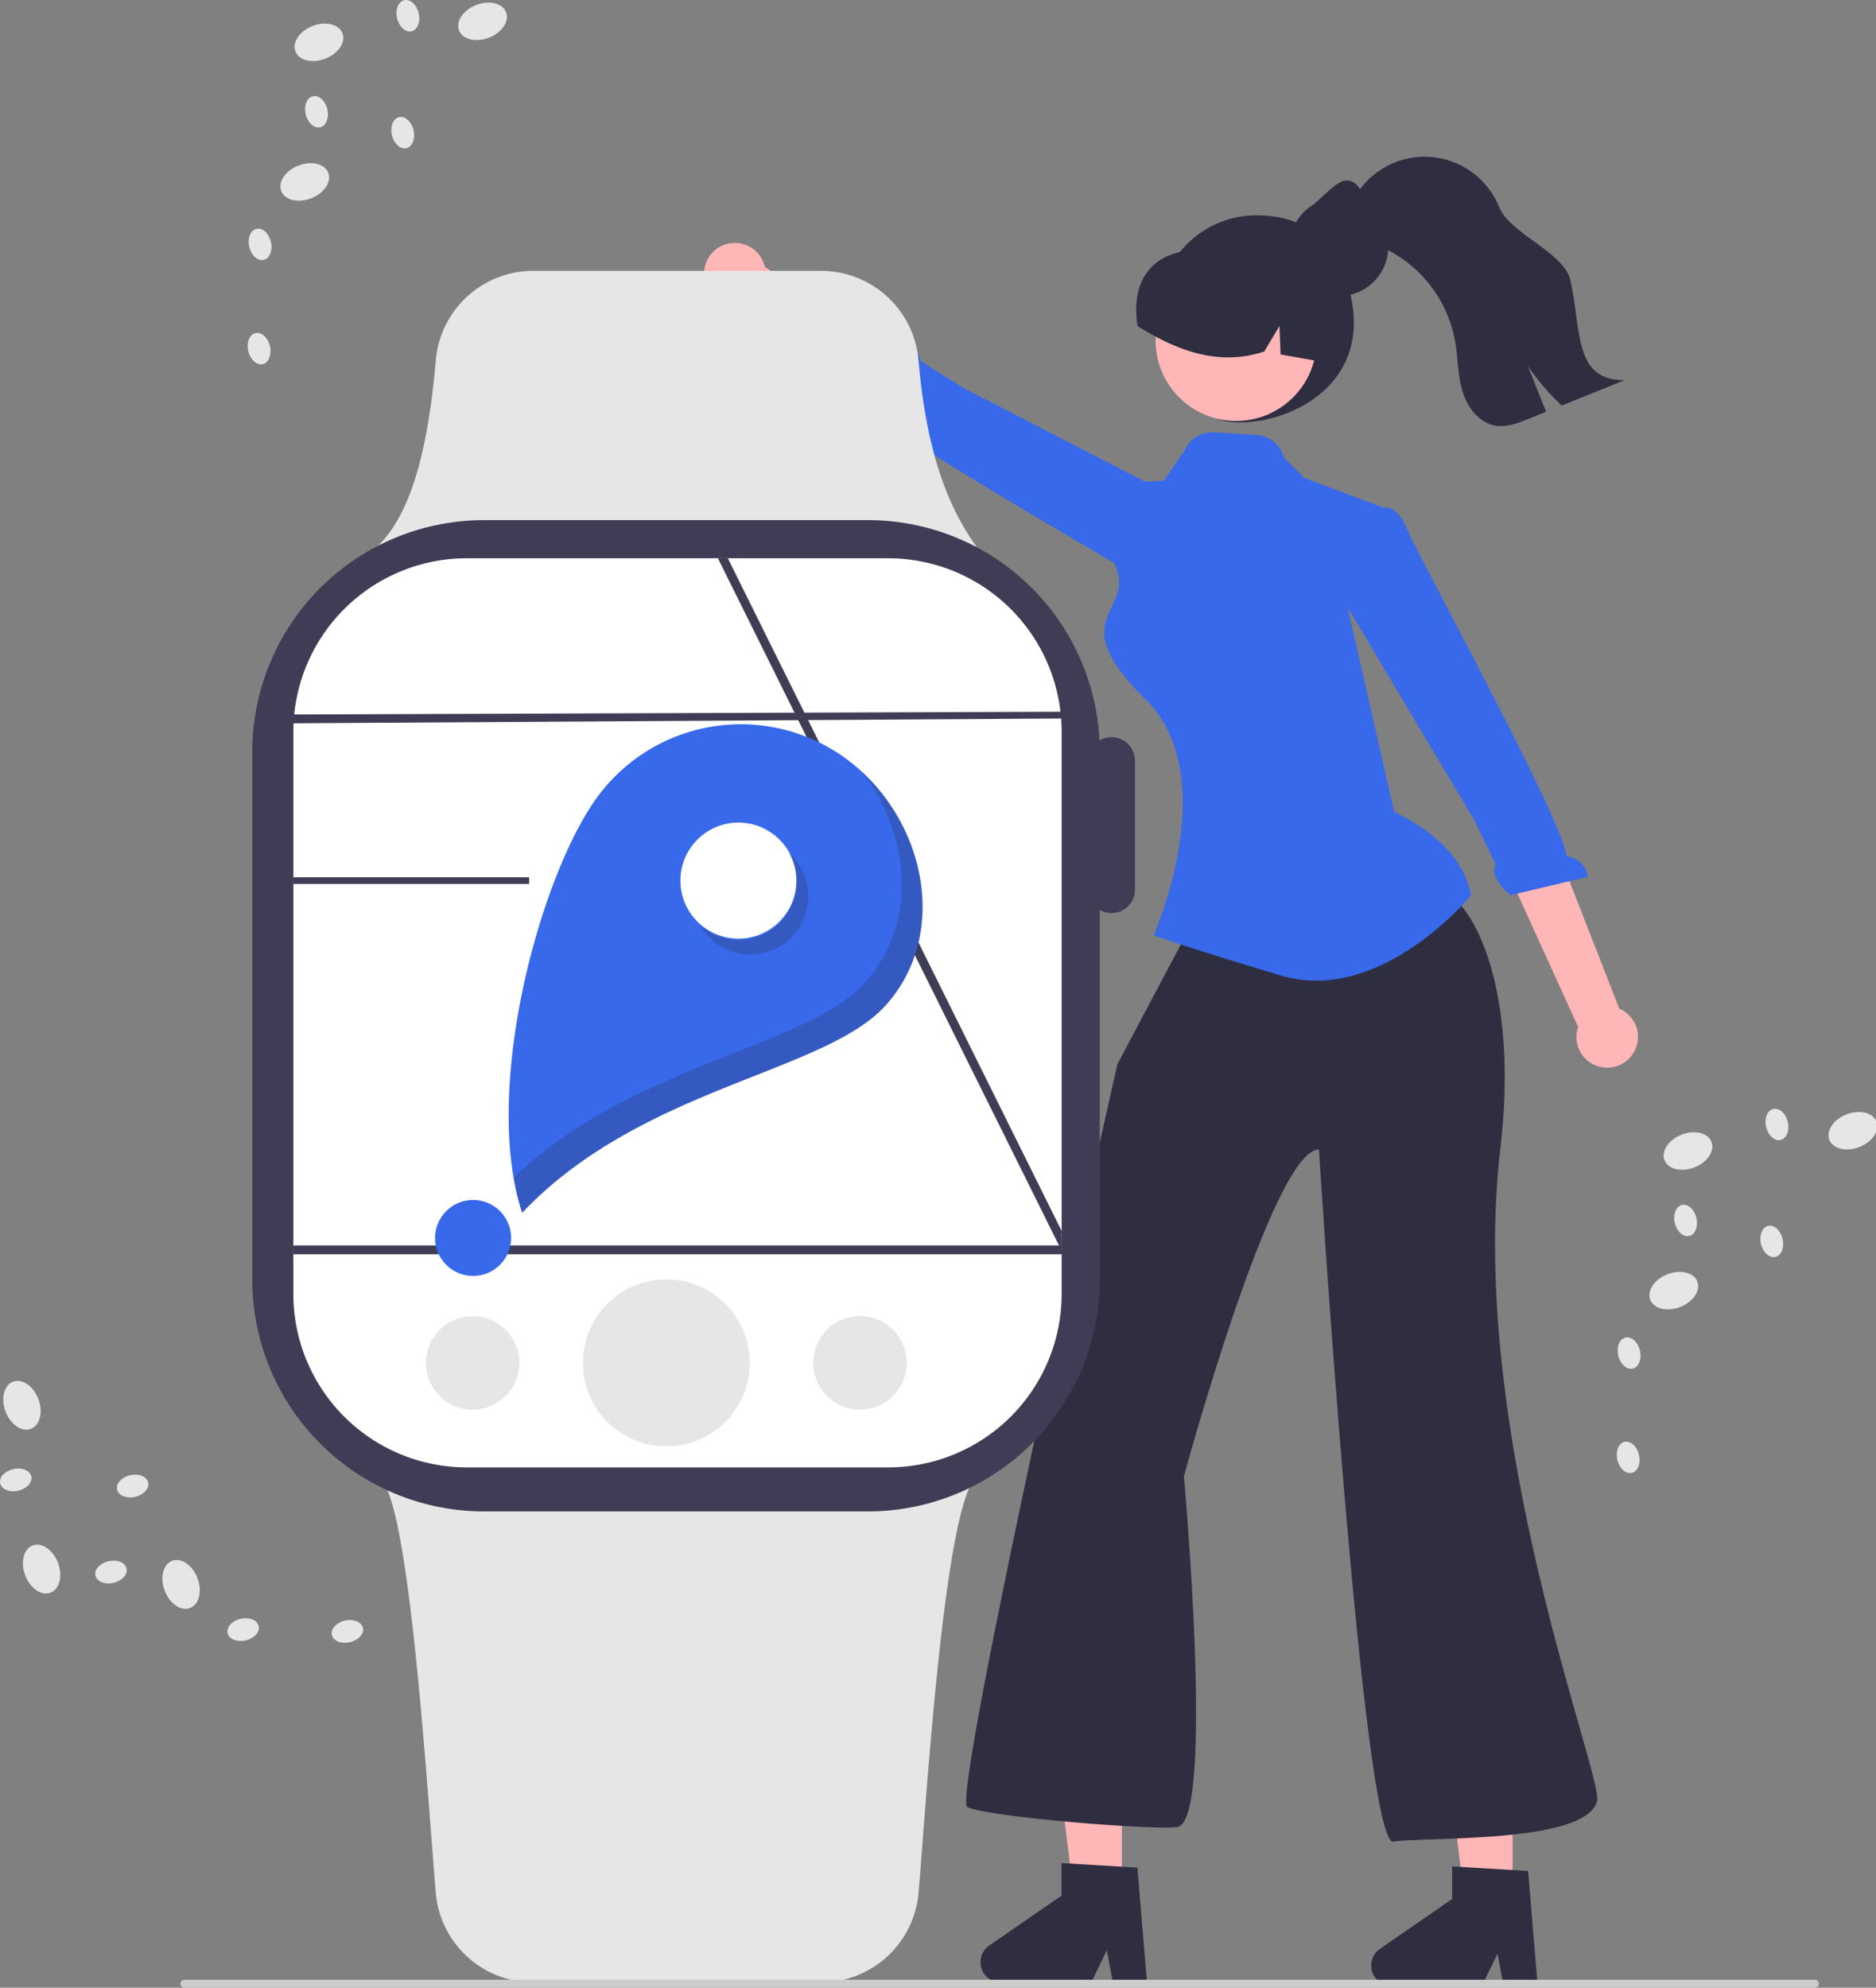 <svg xmlns="http://www.w3.org/2000/svg" data-name="Layer 1" width="561.822" height="595.222" viewBox="0 0 561.822 595.222" xmlns:xlink="http://www.w3.org/1999/xlink"><rect x="0" y="0" width="561.822" height="595.222" fill="#808080" stroke="none"/><polygon points="452.988 570.009 438.754 570.009 431.98 515.106 452.988 515.106 452.988 570.009" fill="#ffb6b6"/><path d="M779.59,747.06H769.382L767.56,737.422l-4.667,9.637H735.82a6.086,6.086,0,0,1-3.458-11.094l21.62-14.932,0-9.743,22.741,1.357Z" transform="translate(-319.089 -152.389)" fill="#2f2e41"/><polygon points="335.988 569.009 321.754 569.009 314.98 514.106 335.988 514.106 335.988 569.009" fill="#ffb6b6"/><path d="M662.59,746.06H652.382L650.56,736.422l-4.667,9.637H618.82a6.086,6.086,0,0,1-3.458-11.094l21.62-14.932,0-9.743,22.741,1.357Z" transform="translate(-319.089 -152.389)" fill="#2f2e41"/><path d="M797.379,691.664c-3.05,12.97-51.85,10.68-61,12.2-9.15,1.53-22.3-207.26-22.3-207.26-13.921.006-40.44,97.89-40.44,97.89s9.426,103.368-2,105c-7,1-55.99-2.91-62.85-5.96-5.068-2.253,44.943-222.487,44.943-222.487l28.907-54.553,34.49-3h29.74l1.91,6.86c5.217-5.528,26.374,18.452,19.63,75.982C758.394,581.756,799.184,683.992,797.379,691.664Z" transform="translate(-319.089 -152.389)" fill="#2f2e41"/><path d="M759.639,420.494s-26.973,33-56.973,24-38.027-12-38.027-12c7.99-19.958,15.654-52.712-2.474-70.684-24.526-24.316-4.339-25.251-8.563-38.875L641.238,297.512l26.362-1.151,6.293-9.153a8.92,8.92,0,0,1,8.73-5.359l12.834.785a8.92,8.92,0,0,1,8.1,6.705l6.108,6.155,27.164,10.198L720.665,325.494l15.973,70C749.651,401.89,757.641,410.106,759.639,420.494Z" transform="translate(-319.089 -152.389)" fill="#3869eb"/><path d="M808.162,467.859a9.157,9.157,0,0,0-4.132-13.42l-30.291-77.515L758.087,386.025l33.613,73.874a9.207,9.207,0,0,0,16.462,7.96Z" transform="translate(-319.089 -152.389)" fill="#ffb6b6"/><path d="M732.908,304.761s4.022-2.688,7.916,6.794c3.117,7.59,46.079,85.951,47.464,97.259a7.194,7.194,0,0,1,6.343,6.128l-23.035,5.485c-4.428-3.03-5.967-7.57-4.528-9.109l-6.467-13.335-44.97-75.577,14.334-15.754Z" transform="translate(-319.089 -152.389)" fill="#3869eb"/><path d="M529.942,234.237a9.157,9.157,0,0,0,10.606,9.202l66.715,49.751,8.468-16.004L548.123,232.283a9.207,9.207,0,0,0-18.181,1.954Z" transform="translate(-319.089 -152.389)" fill="#ffb6b6"/><path d="M680.092,332.825s-1.991,4.409-10.312-1.577c-6.661-4.792-84.576-48.557-91.734-57.421a7.194,7.194,0,0,1-8.625-1.844l16.644-16.842c5.36.228,9.068,3.267,8.661,5.334l12.543,7.894,78.146,40.341-3.828,20.952Z" transform="translate(-319.089 -152.389)" fill="#3869eb"/><path d="M666.008,246.194c0,16.197,8.103,32.68,24.3,32.68s38.546-11.731,33.518-36.87c-3.177-15.883-12.293-25.138-28.49-25.138A29.328,29.328,0,0,0,666.008,246.194Z" transform="translate(-319.089 -152.389)" fill="#2f2e41"/><circle cx="370.194" cy="101.935" r="24.126" fill="#ffb6b6"/><path d="M714.532,260.649c-.219-.035-.437-.081-.656-.115-3.763-.667-7.527-1.323-11.279-2.003l-.345-8.505-4.546,7.619c-10.369,3.441-20.071,1.496-29.198-2.797a82.432,82.432,0,0,1-8.747-4.822c-1.963-11.98,2.99-21.421,15.709-22.626.395-.037.679-.368,1.024-.541a.011.011,0,0,0,.011-.012c.587-.276,1.185-.541,1.784-.783a26.576,26.576,0,0,1,27.897,5.409C713.554,238.506,716.868,250.118,714.532,260.649Z" transform="translate(-319.089 -152.389)" fill="#2f2e41"/><path d="M705.288,226.248v.02a14.591,14.591,0,0,0,.479,3.742c.051.214.112.438.184.653v.01a14.801,14.801,0,0,0,9.125,9.503c.316.122.642.224.969.316a13.226,13.226,0,0,0,2.1.428,13.403,13.403,0,0,0,1.927.133,14.672,14.672,0,0,0,1.509-.071,14.278,14.278,0,0,0,3.436-.785,4.319,4.319,0,0,0,.51-.184,2.487,2.487,0,0,0,.245-.102,14.799,14.799,0,0,0,7.637-20.035l-.01-.01A14.503,14.503,0,0,0,730.493,215.787c-2.671-2.661-3.848-9.33-7.907-9.33a5.547,5.547,0,0,0-.581.02c-2.722.092-7.755,5.966-9.896,7.352a14.432,14.432,0,0,0-4.058,3.844,14.614,14.614,0,0,0-2.386,5.261A14.805,14.805,0,0,0,705.288,226.248Z" transform="translate(-319.089 -152.389)" fill="#2f2e41"/><path d="M723.352,221.1c2.296,2.673,5.891,3.712,9.134,5.103a38.424,38.424,0,0,1,22.323,28.071c.897,5.003.779,10.181,2.195,15.058,1.408,4.877,4.894,9.662,9.896,10.508,3.385.578,6.779-.729,9.963-2.019q2.627-1.056,5.254-2.12-2.74-6.875-5.472-13.751a69.685,69.685,0,0,0,10.148,11.874q9.414-3.796,18.845-7.592c-15.469.059-12.829-14.957-16.29-30.024-1.902-8.279-18.1-13.885-21.276-21.762a24.096,24.096,0,0,0-43.707-2.195C721.19,213.517,721.098,218.461,723.352,221.1Z" transform="translate(-319.089 -152.389)" fill="#2f2e41"/><path d="M611.467,316.047H432.159l1.352-1.473c8.488-9.242,13.742-26.922,16.064-54.048a29.299,29.299,0,0,1,29.299-27.032h86.019a29.312,29.312,0,0,1,29.293,26.994c2.065,23.693,7.257,40.91,16.341,54.184Z" transform="translate(-319.089 -152.389)" fill="#e6e6e6"/><path d="M564.893,745.994h-86.019a29.298,29.298,0,0,1-29.299-27.031c-2.322-27.127-7.575-113.806-16.064-123.05l-1.352-1.472H611.467l-.941,1.374c-9.084,13.274-14.276,99.492-16.341,123.184A29.313,29.313,0,0,1,564.893,745.994Z" transform="translate(-319.089 -152.389)" fill="#e6e6e6"/><path d="M651.956,373.131a6.96,6.96,0,0,0-3.599,1.021,69.41,69.41,0,0,0-69.324-66.009H464.049a69.41,69.41,0,0,0-69.41,69.41V535.57a69.41,69.41,0,0,0,69.41,69.41H579.033a69.41,69.41,0,0,0,69.41-69.41V424.85a6.953,6.953,0,0,0,3.513.974,7.026,7.026,0,0,0,7.026-7.026V380.157A7.026,7.026,0,0,0,651.956,373.131Z" transform="translate(-319.089 -152.389)" fill="#3f3d56"/><path d="M636.969,368.984c-.04-.89-.11-1.77-.2-2.65a51.961,51.961,0,0,0-51.65-46.77h-126.27a51.953,51.953,0,0,0-51.65,46.77c-.09.88-.16,1.76-.2,2.65q-.06,1.245-.06,2.49v168.42a51.96,51.96,0,0,0,51.91,51.91h126.27a51.967,51.967,0,0,0,51.91-51.91v-168.42Q637.029,370.229,636.969,368.984Z" transform="translate(-319.089 -152.389)" fill="#fff"/><polygon points="317.939 368.606 317.939 374.566 317.139 372.946 296.769 331.896 296.749 331.886 239.519 216.596 239.519 216.586 238.199 213.946 238.199 213.926 214.999 167.176 217.969 167.176 241.159 213.926 241.179 213.946 242.489 216.586 242.489 216.596 298.259 328.956 298.259 328.966 299.579 331.606 299.579 331.626 317.939 368.606" fill="#3f3d56"/><path d="M645.639,367.494l-239.28,1.49v-2.65l238.28-.84C645.358,366.364,644.958,366.604,645.639,367.494Z" transform="translate(-319.089 -152.389)" fill="#3f3d56"/><polygon points="318.449 375.596 87.849 375.596 87.849 372.946 317.939 372.946 317.939 374.566 318.449 375.596" fill="#3f3d56"/><path d="M571.63,378.985a53.275,53.275,0,0,0-74.233,12.883l0,0c-16.941,24.056-33.941,87.138-21.941,123.682,35.793-37.807,90.781-41.735,109.057-62.332C604.042,431.21,595.686,395.927,571.63,378.985Z" transform="translate(-319.089 -152.389)" fill="#3869eb"/><circle id="b452c1c8-53ab-4ced-a544-b8816c88fdab" data-name="af3c8991-f89c-43e0-a050-89c81726f2a6" cx="221.141" cy="263.696" r="17.375" fill="#fff"/><circle id="a24bae02-bdbe-4fd0-a0d6-bc02ca4e3c9e" data-name="a49e5b2e-c339-415c-b240-8977b61bd9a6" cx="141.679" cy="370.703" r="11.38" fill="#3869eb"/><path d="M558.819,412.075a17.374,17.374,0,0,1-30.008,17.521,17.372,17.372,0,0,0,26.452-21.831A17.375,17.375,0,0,1,558.819,412.075Z" transform="translate(-319.089 -152.389)" fill="#231f20" opacity="0.2" style="isolation:isolate"/><path d="M584.546,453.3c-18.276,20.596-73.264,24.525-109.057,62.332a73.695,73.695,0,0,1-2.573-10.578c35.775-34.37,87.702-38.714,105.36-58.613,15.804-17.811,13.344-44.315-.919-62.757C596.918,401.818,602.442,433.132,584.546,453.3Z" transform="translate(-319.089 -152.389)" fill="#231f20" opacity="0.2" style="isolation:isolate"/><path d="M373.13,746.421a1.186,1.186,0,0,0,1.19,1.19h488.29a1.19,1.19,0,0,0,0-2.38h-488.29A1.187,1.187,0,0,0,373.13,746.421Z" transform="translate(-319.089 -152.389)" fill="#ccc"/><ellipse cx="824.607" cy="497.059" rx="7.557" ry="5.257" transform="translate(-442.92 178.809) rotate(-21.161)" fill="#e6e6e6"/><ellipse cx="873.611" cy="490.773" rx="7.557" ry="5.257" transform="matrix(0.933, -0.361, 0.361, 0.933, -437.346, 196.075)" fill="#e6e6e6"/><ellipse cx="820.357" cy="538.868" rx="7.557" ry="5.257" transform="translate(-458.299 180.094) rotate(-21.161)" fill="#e6e6e6"/><ellipse cx="806.979" cy="557.564" rx="3.322" ry="4.776" transform="translate(-425.815 48.472) rotate(-13.316)" fill="#e6e6e6"/><ellipse cx="806.687" cy="588.787" rx="3.322" ry="4.776" transform="translate(-433.014 49.244) rotate(-13.316)" fill="#e6e6e6"/><ellipse cx="849.696" cy="524.118" rx="3.322" ry="4.776" transform="translate(-416.962 57.412) rotate(-13.316)" fill="#e6e6e6"/><ellipse cx="823.887" cy="517.85" rx="3.322" ry="4.776" transform="translate(-416.213 51.299) rotate(-13.316)" fill="#e6e6e6"/><ellipse cx="851.243" cy="489.099" rx="3.322" ry="4.776" transform="translate(-408.855 56.826) rotate(-13.316)" fill="#e6e6e6"/><ellipse cx="331.545" cy="622.249" rx="5.257" ry="7.557" transform="translate(-517.562 4.89) rotate(-20.691)" fill="#e6e6e6"/><ellipse cx="325.662" cy="573.195" rx="5.257" ry="7.557" transform="translate(-500.609 -0.352) rotate(-20.691)" fill="#e6e6e6"/><ellipse cx="373.317" cy="626.842" rx="5.257" ry="7.557" transform="translate(-516.49 19.946) rotate(-20.691)" fill="#e6e6e6"/><ellipse cx="391.903" cy="640.373" rx="4.776" ry="3.322" transform="translate(-451.655 -49.229) rotate(-12.846)" fill="#e6e6e6"/><ellipse cx="423.123" cy="640.921" rx="4.776" ry="3.322" transform="translate(-450.995 -42.274) rotate(-12.846)" fill="#e6e6e6"/><ellipse cx="358.809" cy="597.383" rx="4.776" ry="3.322" transform="translate(-442.925 -57.663) rotate(-12.846)" fill="#e6e6e6"/><ellipse cx="352.33" cy="623.139" rx="4.776" ry="3.322" transform="translate(-448.814 -58.459) rotate(-12.846)" fill="#e6e6e6"/><ellipse cx="323.804" cy="595.549" rx="4.776" ry="3.322" transform="translate(-443.393 -65.491) rotate(-12.846)" fill="#e6e6e6"/><ellipse cx="414.607" cy="165.059" rx="7.557" ry="5.257" transform="translate(-350.717 8.413) rotate(-21.161)" fill="#e6e6e6"/><ellipse cx="463.611" cy="158.773" rx="7.557" ry="5.257" transform="translate(-345.143 25.679) rotate(-21.161)" fill="#e6e6e6"/><ellipse cx="410.357" cy="206.868" rx="7.557" ry="5.257" transform="translate(-366.096 9.698) rotate(-21.161)" fill="#e6e6e6"/><ellipse cx="396.979" cy="225.564" rx="3.322" ry="4.776" transform="translate(-360.369 -54.889) rotate(-13.316)" fill="#e6e6e6"/><ellipse cx="396.687" cy="256.787" rx="3.322" ry="4.776" transform="translate(-367.569 -54.117) rotate(-13.316)" fill="#e6e6e6"/><ellipse cx="439.696" cy="192.118" rx="3.322" ry="4.776" transform="translate(-351.517 -45.949) rotate(-13.316)" fill="#e6e6e6"/><ellipse cx="413.887" cy="185.85" rx="3.322" ry="4.776" transform="translate(-350.768 -52.062) rotate(-13.316)" fill="#e6e6e6"/><ellipse cx="441.243" cy="157.099" rx="3.322" ry="4.776" transform="translate(-343.41 -46.534) rotate(-13.316)" fill="#e6e6e6"/><circle cx="199.549" cy="408.106" r="25" fill="#e6e6e6"/><circle cx="141.549" cy="408.106" r="14" fill="#e6e6e6"/><circle cx="257.549" cy="408.106" r="14" fill="#e6e6e6"/><rect x="87.849" y="262.696" width="70.625" height="2" fill="#3f3d56"/></svg>
